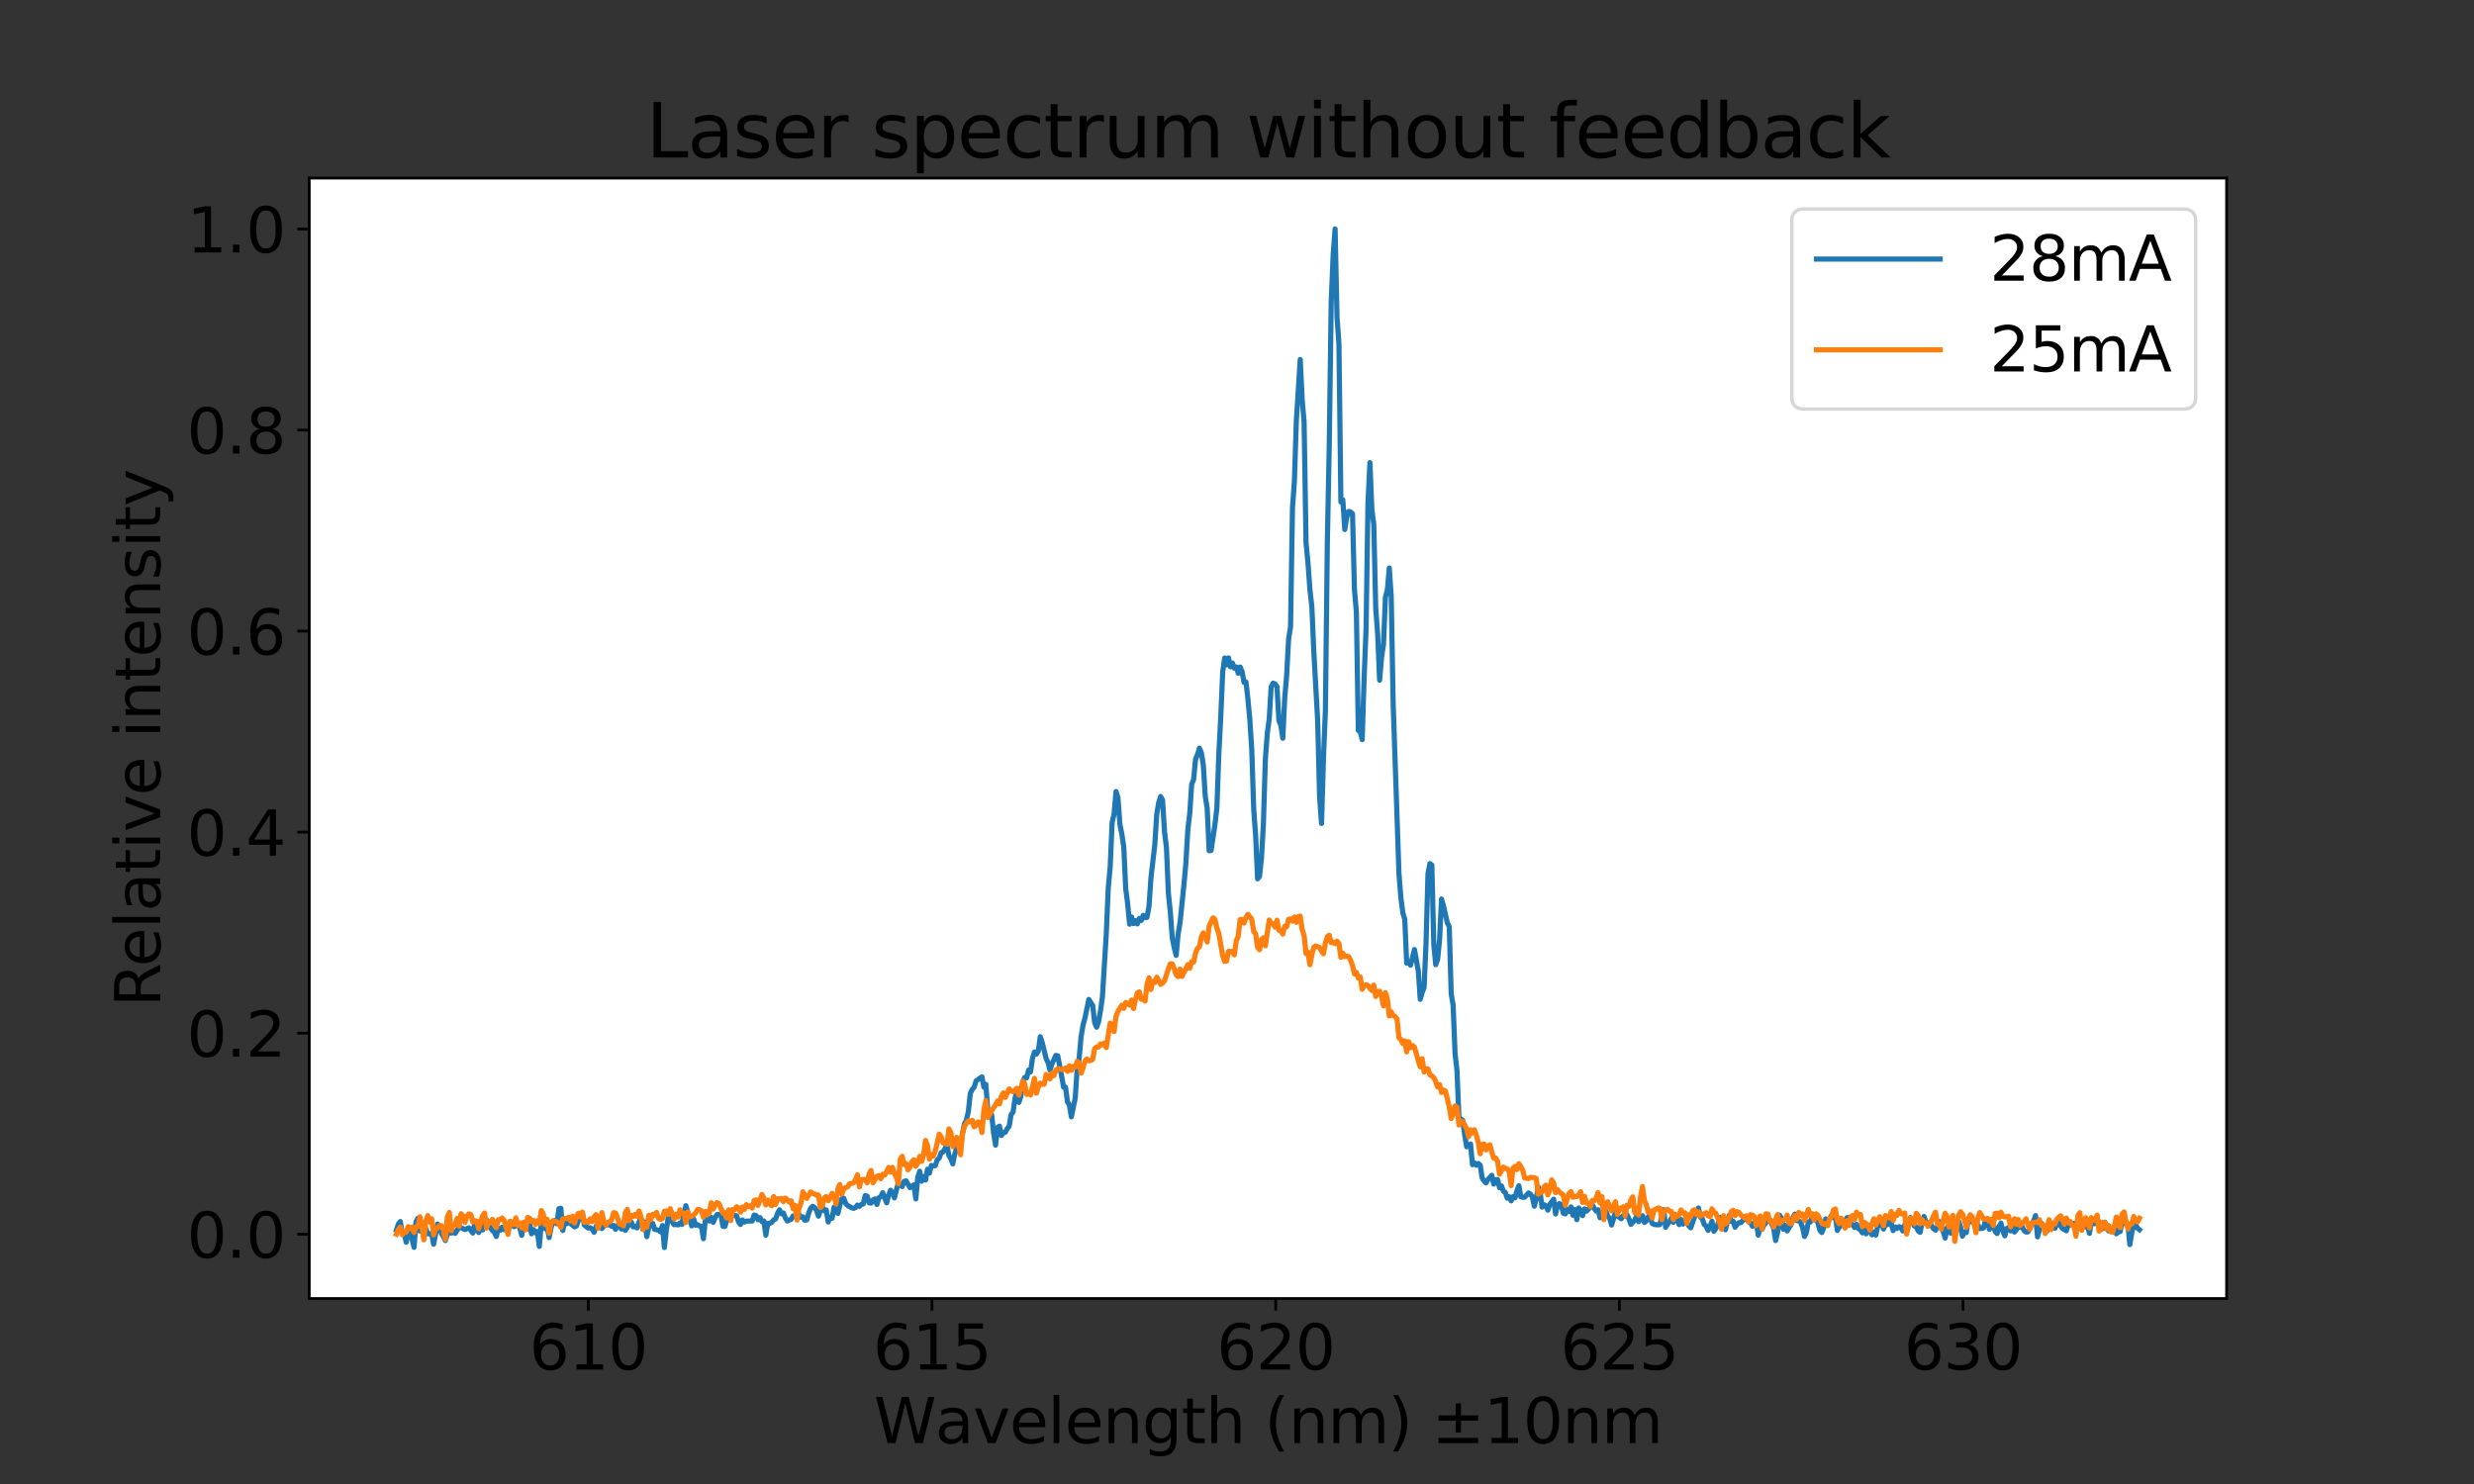 <?xml version="1.0" encoding="utf-8" standalone="no"?>
<!DOCTYPE svg PUBLIC "-//W3C//DTD SVG 1.1//EN"
  "http://www.w3.org/Graphics/SVG/1.1/DTD/svg11.dtd">
<svg xmlns:xlink="http://www.w3.org/1999/xlink" width="720pt" height="432pt" viewBox="0 0 720 432" xmlns="http://www.w3.org/2000/svg" version="1.1">
 <rect x="0" y="0" width="720" height="432" fill="#333333" stroke="none"/>
 <defs>
  <style type="text/css">*{stroke-linejoin: round; stroke-linecap: butt}</style>
 </defs>
 <g id="figure_1">
  <g id="patch_1">
   <path d="M 0 432 
L 720 432 
L 720 0 
L 0 0 
L 0 432 
z
" style="fill: none"/>
  </g>
  <g id="axes_1">
   <g id="patch_2">
    <path d="M 90 378 
L 648 378 
L 648 51.84 
L 90 51.84 
z
" style="fill: #ffffff"/>
   </g>
   <g id="matplotlib.axis_1">
    <g id="xtick_1">
     <g id="line2d_1">
      <defs>
       <path id="mf1619eda3b" d="M 0 0 
L 0 3.5 
" style="stroke: #000000; stroke-width: 0.8"/>
      </defs>
      <g>
       <use xlink:href="#mf1619eda3b" x="171.212" y="378" style="stroke: #000000; stroke-width: 0.8"/>
      </g>
     </g>
     <g id="text_1">
      <!-- 610 -->
      <g transform="translate(154.034 398.677) scale(0.18 -0.18)">
       <defs>
        <path id="DejaVuSans-36" d="M 2113 2584 
Q 1688 2584 1439 2293 
Q 1191 2003 1191 1497 
Q 1191 994 1439 701 
Q 1688 409 2113 409 
Q 2538 409 2786 701 
Q 3034 994 3034 1497 
Q 3034 2003 2786 2293 
Q 2538 2584 2113 2584 
z
M 3366 4563 
L 3366 3988 
Q 3128 4100 2886 4159 
Q 2644 4219 2406 4219 
Q 1781 4219 1451 3797 
Q 1122 3375 1075 2522 
Q 1259 2794 1537 2939 
Q 1816 3084 2150 3084 
Q 2853 3084 3261 2657 
Q 3669 2231 3669 1497 
Q 3669 778 3244 343 
Q 2819 -91 2113 -91 
Q 1303 -91 875 529 
Q 447 1150 447 2328 
Q 447 3434 972 4092 
Q 1497 4750 2381 4750 
Q 2619 4750 2861 4703 
Q 3103 4656 3366 4563 
z
" transform="scale(0.016)"/>
        <path id="DejaVuSans-31" d="M 794 531 
L 1825 531 
L 1825 4091 
L 703 3866 
L 703 4441 
L 1819 4666 
L 2450 4666 
L 2450 531 
L 3481 531 
L 3481 0 
L 794 0 
L 794 531 
z
" transform="scale(0.016)"/>
        <path id="DejaVuSans-30" d="M 2034 4250 
Q 1547 4250 1301 3770 
Q 1056 3291 1056 2328 
Q 1056 1369 1301 889 
Q 1547 409 2034 409 
Q 2525 409 2770 889 
Q 3016 1369 3016 2328 
Q 3016 3291 2770 3770 
Q 2525 4250 2034 4250 
z
M 2034 4750 
Q 2819 4750 3233 4129 
Q 3647 3509 3647 2328 
Q 3647 1150 3233 529 
Q 2819 -91 2034 -91 
Q 1250 -91 836 529 
Q 422 1150 422 2328 
Q 422 3509 836 4129 
Q 1250 4750 2034 4750 
z
" transform="scale(0.016)"/>
       </defs>
       <use xlink:href="#DejaVuSans-36"/>
       <use xlink:href="#DejaVuSans-31" x="63.623"/>
       <use xlink:href="#DejaVuSans-30" x="127.246"/>
      </g>
     </g>
    </g>
    <g id="xtick_2">
     <g id="line2d_2">
      <g>
       <use xlink:href="#mf1619eda3b" x="271.234" y="378" style="stroke: #000000; stroke-width: 0.8"/>
      </g>
     </g>
     <g id="text_2">
      <!-- 615 -->
      <g transform="translate(254.055 398.677) scale(0.18 -0.18)">
       <defs>
        <path id="DejaVuSans-35" d="M 691 4666 
L 3169 4666 
L 3169 4134 
L 1269 4134 
L 1269 2991 
Q 1406 3038 1543 3061 
Q 1681 3084 1819 3084 
Q 2600 3084 3056 2656 
Q 3513 2228 3513 1497 
Q 3513 744 3044 326 
Q 2575 -91 1722 -91 
Q 1428 -91 1123 -41 
Q 819 9 494 109 
L 494 744 
Q 775 591 1075 516 
Q 1375 441 1709 441 
Q 2250 441 2565 725 
Q 2881 1009 2881 1497 
Q 2881 1984 2565 2268 
Q 2250 2553 1709 2553 
Q 1456 2553 1204 2497 
Q 953 2441 691 2322 
L 691 4666 
z
" transform="scale(0.016)"/>
       </defs>
       <use xlink:href="#DejaVuSans-36"/>
       <use xlink:href="#DejaVuSans-31" x="63.623"/>
       <use xlink:href="#DejaVuSans-35" x="127.246"/>
      </g>
     </g>
    </g>
    <g id="xtick_3">
     <g id="line2d_3">
      <g>
       <use xlink:href="#mf1619eda3b" x="371.255" y="378" style="stroke: #000000; stroke-width: 0.8"/>
      </g>
     </g>
     <g id="text_3">
      <!-- 620 -->
      <g transform="translate(354.076 398.677) scale(0.18 -0.18)">
       <defs>
        <path id="DejaVuSans-32" d="M 1228 531 
L 3431 531 
L 3431 0 
L 469 0 
L 469 531 
Q 828 903 1448 1529 
Q 2069 2156 2228 2338 
Q 2531 2678 2651 2914 
Q 2772 3150 2772 3378 
Q 2772 3750 2511 3984 
Q 2250 4219 1831 4219 
Q 1534 4219 1204 4116 
Q 875 4013 500 3803 
L 500 4441 
Q 881 4594 1212 4672 
Q 1544 4750 1819 4750 
Q 2544 4750 2975 4387 
Q 3406 4025 3406 3419 
Q 3406 3131 3298 2873 
Q 3191 2616 2906 2266 
Q 2828 2175 2409 1742 
Q 1991 1309 1228 531 
z
" transform="scale(0.016)"/>
       </defs>
       <use xlink:href="#DejaVuSans-36"/>
       <use xlink:href="#DejaVuSans-32" x="63.623"/>
       <use xlink:href="#DejaVuSans-30" x="127.246"/>
      </g>
     </g>
    </g>
    <g id="xtick_4">
     <g id="line2d_4">
      <g>
       <use xlink:href="#mf1619eda3b" x="471.276" y="378" style="stroke: #000000; stroke-width: 0.8"/>
      </g>
     </g>
     <g id="text_4">
      <!-- 625 -->
      <g transform="translate(454.097 398.677) scale(0.18 -0.18)">
       <use xlink:href="#DejaVuSans-36"/>
       <use xlink:href="#DejaVuSans-32" x="63.623"/>
       <use xlink:href="#DejaVuSans-35" x="127.246"/>
      </g>
     </g>
    </g>
    <g id="xtick_5">
     <g id="line2d_5">
      <g>
       <use xlink:href="#mf1619eda3b" x="571.297" y="378" style="stroke: #000000; stroke-width: 0.8"/>
      </g>
     </g>
     <g id="text_5">
      <!-- 630 -->
      <g transform="translate(554.118 398.677) scale(0.18 -0.18)">
       <defs>
        <path id="DejaVuSans-33" d="M 2597 2516 
Q 3050 2419 3304 2112 
Q 3559 1806 3559 1356 
Q 3559 666 3084 287 
Q 2609 -91 1734 -91 
Q 1441 -91 1130 -33 
Q 819 25 488 141 
L 488 750 
Q 750 597 1062 519 
Q 1375 441 1716 441 
Q 2309 441 2620 675 
Q 2931 909 2931 1356 
Q 2931 1769 2642 2001 
Q 2353 2234 1838 2234 
L 1294 2234 
L 1294 2753 
L 1863 2753 
Q 2328 2753 2575 2939 
Q 2822 3125 2822 3475 
Q 2822 3834 2567 4026 
Q 2313 4219 1838 4219 
Q 1578 4219 1281 4162 
Q 984 4106 628 3988 
L 628 4550 
Q 988 4650 1302 4700 
Q 1616 4750 1894 4750 
Q 2613 4750 3031 4423 
Q 3450 4097 3450 3541 
Q 3450 3153 3228 2886 
Q 3006 2619 2597 2516 
z
" transform="scale(0.016)"/>
       </defs>
       <use xlink:href="#DejaVuSans-36"/>
       <use xlink:href="#DejaVuSans-33" x="63.623"/>
       <use xlink:href="#DejaVuSans-30" x="127.246"/>
      </g>
     </g>
    </g>
    <g id="text_6">
     <!-- Wavelength (nm) $\pm 10$nm -->
     <g transform="translate(254.34 420.101) scale(0.18 -0.18)">
      <defs>
       <path id="DejaVuSans-57" d="M 213 4666 
L 850 4666 
L 1831 722 
L 2809 4666 
L 3519 4666 
L 4500 722 
L 5478 4666 
L 6119 4666 
L 4947 0 
L 4153 0 
L 3169 4050 
L 2175 0 
L 1381 0 
L 213 4666 
z
" transform="scale(0.016)"/>
       <path id="DejaVuSans-61" d="M 2194 1759 
Q 1497 1759 1228 1600 
Q 959 1441 959 1056 
Q 959 750 1161 570 
Q 1363 391 1709 391 
Q 2188 391 2477 730 
Q 2766 1069 2766 1631 
L 2766 1759 
L 2194 1759 
z
M 3341 1997 
L 3341 0 
L 2766 0 
L 2766 531 
Q 2569 213 2275 61 
Q 1981 -91 1556 -91 
Q 1019 -91 701 211 
Q 384 513 384 1019 
Q 384 1609 779 1909 
Q 1175 2209 1959 2209 
L 2766 2209 
L 2766 2266 
Q 2766 2663 2505 2880 
Q 2244 3097 1772 3097 
Q 1472 3097 1187 3025 
Q 903 2953 641 2809 
L 641 3341 
Q 956 3463 1253 3523 
Q 1550 3584 1831 3584 
Q 2591 3584 2966 3190 
Q 3341 2797 3341 1997 
z
" transform="scale(0.016)"/>
       <path id="DejaVuSans-76" d="M 191 3500 
L 800 3500 
L 1894 563 
L 2988 3500 
L 3597 3500 
L 2284 0 
L 1503 0 
L 191 3500 
z
" transform="scale(0.016)"/>
       <path id="DejaVuSans-65" d="M 3597 1894 
L 3597 1613 
L 953 1613 
Q 991 1019 1311 708 
Q 1631 397 2203 397 
Q 2534 397 2845 478 
Q 3156 559 3463 722 
L 3463 178 
Q 3153 47 2828 -22 
Q 2503 -91 2169 -91 
Q 1331 -91 842 396 
Q 353 884 353 1716 
Q 353 2575 817 3079 
Q 1281 3584 2069 3584 
Q 2775 3584 3186 3129 
Q 3597 2675 3597 1894 
z
M 3022 2063 
Q 3016 2534 2758 2815 
Q 2500 3097 2075 3097 
Q 1594 3097 1305 2825 
Q 1016 2553 972 2059 
L 3022 2063 
z
" transform="scale(0.016)"/>
       <path id="DejaVuSans-6c" d="M 603 4863 
L 1178 4863 
L 1178 0 
L 603 0 
L 603 4863 
z
" transform="scale(0.016)"/>
       <path id="DejaVuSans-6e" d="M 3513 2113 
L 3513 0 
L 2938 0 
L 2938 2094 
Q 2938 2591 2744 2837 
Q 2550 3084 2163 3084 
Q 1697 3084 1428 2787 
Q 1159 2491 1159 1978 
L 1159 0 
L 581 0 
L 581 3500 
L 1159 3500 
L 1159 2956 
Q 1366 3272 1645 3428 
Q 1925 3584 2291 3584 
Q 2894 3584 3203 3211 
Q 3513 2838 3513 2113 
z
" transform="scale(0.016)"/>
       <path id="DejaVuSans-67" d="M 2906 1791 
Q 2906 2416 2648 2759 
Q 2391 3103 1925 3103 
Q 1463 3103 1205 2759 
Q 947 2416 947 1791 
Q 947 1169 1205 825 
Q 1463 481 1925 481 
Q 2391 481 2648 825 
Q 2906 1169 2906 1791 
z
M 3481 434 
Q 3481 -459 3084 -895 
Q 2688 -1331 1869 -1331 
Q 1566 -1331 1297 -1286 
Q 1028 -1241 775 -1147 
L 775 -588 
Q 1028 -725 1275 -790 
Q 1522 -856 1778 -856 
Q 2344 -856 2625 -561 
Q 2906 -266 2906 331 
L 2906 616 
Q 2728 306 2450 153 
Q 2172 0 1784 0 
Q 1141 0 747 490 
Q 353 981 353 1791 
Q 353 2603 747 3093 
Q 1141 3584 1784 3584 
Q 2172 3584 2450 3431 
Q 2728 3278 2906 2969 
L 2906 3500 
L 3481 3500 
L 3481 434 
z
" transform="scale(0.016)"/>
       <path id="DejaVuSans-74" d="M 1172 4494 
L 1172 3500 
L 2356 3500 
L 2356 3053 
L 1172 3053 
L 1172 1153 
Q 1172 725 1289 603 
Q 1406 481 1766 481 
L 2356 481 
L 2356 0 
L 1766 0 
Q 1100 0 847 248 
Q 594 497 594 1153 
L 594 3053 
L 172 3053 
L 172 3500 
L 594 3500 
L 594 4494 
L 1172 4494 
z
" transform="scale(0.016)"/>
       <path id="DejaVuSans-68" d="M 3513 2113 
L 3513 0 
L 2938 0 
L 2938 2094 
Q 2938 2591 2744 2837 
Q 2550 3084 2163 3084 
Q 1697 3084 1428 2787 
Q 1159 2491 1159 1978 
L 1159 0 
L 581 0 
L 581 4863 
L 1159 4863 
L 1159 2956 
Q 1366 3272 1645 3428 
Q 1925 3584 2291 3584 
Q 2894 3584 3203 3211 
Q 3513 2838 3513 2113 
z
" transform="scale(0.016)"/>
       <path id="DejaVuSans-20" transform="scale(0.016)"/>
       <path id="DejaVuSans-28" d="M 1984 4856 
Q 1566 4138 1362 3434 
Q 1159 2731 1159 2009 
Q 1159 1288 1364 580 
Q 1569 -128 1984 -844 
L 1484 -844 
Q 1016 -109 783 600 
Q 550 1309 550 2009 
Q 550 2706 781 3412 
Q 1013 4119 1484 4856 
L 1984 4856 
z
" transform="scale(0.016)"/>
       <path id="DejaVuSans-6d" d="M 3328 2828 
Q 3544 3216 3844 3400 
Q 4144 3584 4550 3584 
Q 5097 3584 5394 3201 
Q 5691 2819 5691 2113 
L 5691 0 
L 5113 0 
L 5113 2094 
Q 5113 2597 4934 2840 
Q 4756 3084 4391 3084 
Q 3944 3084 3684 2787 
Q 3425 2491 3425 1978 
L 3425 0 
L 2847 0 
L 2847 2094 
Q 2847 2600 2669 2842 
Q 2491 3084 2119 3084 
Q 1678 3084 1418 2786 
Q 1159 2488 1159 1978 
L 1159 0 
L 581 0 
L 581 3500 
L 1159 3500 
L 1159 2956 
Q 1356 3278 1631 3431 
Q 1906 3584 2284 3584 
Q 2666 3584 2933 3390 
Q 3200 3197 3328 2828 
z
" transform="scale(0.016)"/>
       <path id="DejaVuSans-29" d="M 513 4856 
L 1013 4856 
Q 1481 4119 1714 3412 
Q 1947 2706 1947 2009 
Q 1947 1309 1714 600 
Q 1481 -109 1013 -844 
L 513 -844 
Q 928 -128 1133 580 
Q 1338 1288 1338 2009 
Q 1338 2731 1133 3434 
Q 928 4138 513 4856 
z
" transform="scale(0.016)"/>
       <path id="DejaVuSans-b1" d="M 2944 4013 
L 2944 2803 
L 4684 2803 
L 4684 2272 
L 2944 2272 
L 2944 1063 
L 2419 1063 
L 2419 2272 
L 678 2272 
L 678 2803 
L 2419 2803 
L 2419 4013 
L 2944 4013 
z
M 678 531 
L 4684 531 
L 4684 0 
L 678 0 
L 678 531 
z
" transform="scale(0.016)"/>
      </defs>
      <use xlink:href="#DejaVuSans-57" transform="translate(0 0.016)"/>
      <use xlink:href="#DejaVuSans-61" transform="translate(98.877 0.016)"/>
      <use xlink:href="#DejaVuSans-76" transform="translate(160.156 0.016)"/>
      <use xlink:href="#DejaVuSans-65" transform="translate(219.336 0.016)"/>
      <use xlink:href="#DejaVuSans-6c" transform="translate(280.859 0.016)"/>
      <use xlink:href="#DejaVuSans-65" transform="translate(308.643 0.016)"/>
      <use xlink:href="#DejaVuSans-6e" transform="translate(370.166 0.016)"/>
      <use xlink:href="#DejaVuSans-67" transform="translate(433.545 0.016)"/>
      <use xlink:href="#DejaVuSans-74" transform="translate(497.021 0.016)"/>
      <use xlink:href="#DejaVuSans-68" transform="translate(536.23 0.016)"/>
      <use xlink:href="#DejaVuSans-20" transform="translate(599.609 0.016)"/>
      <use xlink:href="#DejaVuSans-28" transform="translate(631.396 0.016)"/>
      <use xlink:href="#DejaVuSans-6e" transform="translate(670.41 0.016)"/>
      <use xlink:href="#DejaVuSans-6d" transform="translate(733.789 0.016)"/>
      <use xlink:href="#DejaVuSans-29" transform="translate(831.201 0.016)"/>
      <use xlink:href="#DejaVuSans-20" transform="translate(870.215 0.016)"/>
      <use xlink:href="#DejaVuSans-b1" transform="translate(902.002 0.016)"/>
      <use xlink:href="#DejaVuSans-31" transform="translate(985.791 0.016)"/>
      <use xlink:href="#DejaVuSans-30" transform="translate(1049.414 0.016)"/>
      <use xlink:href="#DejaVuSans-6e" transform="translate(1113.037 0.016)"/>
      <use xlink:href="#DejaVuSans-6d" transform="translate(1176.416 0.016)"/>
     </g>
    </g>
   </g>
   <g id="matplotlib.axis_2">
    <g id="ytick_1">
     <g id="line2d_6">
      <defs>
       <path id="mc018b8861d" d="M 0 0 
L -3.5 0 
" style="stroke: #000000; stroke-width: 0.8"/>
      </defs>
      <g>
       <use xlink:href="#mc018b8861d" x="90" y="359.28" style="stroke: #000000; stroke-width: 0.8"/>
      </g>
     </g>
     <g id="text_7">
      <!-- 0.0 -->
      <g transform="translate(54.374 366.118) scale(0.18 -0.18)">
       <defs>
        <path id="DejaVuSans-2e" d="M 684 794 
L 1344 794 
L 1344 0 
L 684 0 
L 684 794 
z
" transform="scale(0.016)"/>
       </defs>
       <use xlink:href="#DejaVuSans-30"/>
       <use xlink:href="#DejaVuSans-2e" x="63.623"/>
       <use xlink:href="#DejaVuSans-30" x="95.41"/>
      </g>
     </g>
    </g>
    <g id="ytick_2">
     <g id="line2d_7">
      <g>
       <use xlink:href="#mc018b8861d" x="90" y="300.757" style="stroke: #000000; stroke-width: 0.8"/>
      </g>
     </g>
     <g id="text_8">
      <!-- 0.2 -->
      <g transform="translate(54.374 307.595) scale(0.18 -0.18)">
       <use xlink:href="#DejaVuSans-30"/>
       <use xlink:href="#DejaVuSans-2e" x="63.623"/>
       <use xlink:href="#DejaVuSans-32" x="95.41"/>
      </g>
     </g>
    </g>
    <g id="ytick_3">
     <g id="line2d_8">
      <g>
       <use xlink:href="#mc018b8861d" x="90" y="242.234" style="stroke: #000000; stroke-width: 0.8"/>
      </g>
     </g>
     <g id="text_9">
      <!-- 0.4 -->
      <g transform="translate(54.374 249.073) scale(0.18 -0.18)">
       <defs>
        <path id="DejaVuSans-34" d="M 2419 4116 
L 825 1625 
L 2419 1625 
L 2419 4116 
z
M 2253 4666 
L 3047 4666 
L 3047 1625 
L 3713 1625 
L 3713 1100 
L 3047 1100 
L 3047 0 
L 2419 0 
L 2419 1100 
L 313 1100 
L 313 1709 
L 2253 4666 
z
" transform="scale(0.016)"/>
       </defs>
       <use xlink:href="#DejaVuSans-30"/>
       <use xlink:href="#DejaVuSans-2e" x="63.623"/>
       <use xlink:href="#DejaVuSans-34" x="95.41"/>
      </g>
     </g>
    </g>
    <g id="ytick_4">
     <g id="line2d_9">
      <g>
       <use xlink:href="#mc018b8861d" x="90" y="183.711" style="stroke: #000000; stroke-width: 0.8"/>
      </g>
     </g>
     <g id="text_10">
      <!-- 0.6 -->
      <g transform="translate(54.374 190.55) scale(0.18 -0.18)">
       <use xlink:href="#DejaVuSans-30"/>
       <use xlink:href="#DejaVuSans-2e" x="63.623"/>
       <use xlink:href="#DejaVuSans-36" x="95.41"/>
      </g>
     </g>
    </g>
    <g id="ytick_5">
     <g id="line2d_10">
      <g>
       <use xlink:href="#mc018b8861d" x="90" y="125.188" style="stroke: #000000; stroke-width: 0.8"/>
      </g>
     </g>
     <g id="text_11">
      <!-- 0.8 -->
      <g transform="translate(54.374 132.027) scale(0.18 -0.18)">
       <defs>
        <path id="DejaVuSans-38" d="M 2034 2216 
Q 1584 2216 1326 1975 
Q 1069 1734 1069 1313 
Q 1069 891 1326 650 
Q 1584 409 2034 409 
Q 2484 409 2743 651 
Q 3003 894 3003 1313 
Q 3003 1734 2745 1975 
Q 2488 2216 2034 2216 
z
M 1403 2484 
Q 997 2584 770 2862 
Q 544 3141 544 3541 
Q 544 4100 942 4425 
Q 1341 4750 2034 4750 
Q 2731 4750 3128 4425 
Q 3525 4100 3525 3541 
Q 3525 3141 3298 2862 
Q 3072 2584 2669 2484 
Q 3125 2378 3379 2068 
Q 3634 1759 3634 1313 
Q 3634 634 3220 271 
Q 2806 -91 2034 -91 
Q 1263 -91 848 271 
Q 434 634 434 1313 
Q 434 1759 690 2068 
Q 947 2378 1403 2484 
z
M 1172 3481 
Q 1172 3119 1398 2916 
Q 1625 2713 2034 2713 
Q 2441 2713 2670 2916 
Q 2900 3119 2900 3481 
Q 2900 3844 2670 4047 
Q 2441 4250 2034 4250 
Q 1625 4250 1398 4047 
Q 1172 3844 1172 3481 
z
" transform="scale(0.016)"/>
       </defs>
       <use xlink:href="#DejaVuSans-30"/>
       <use xlink:href="#DejaVuSans-2e" x="63.623"/>
       <use xlink:href="#DejaVuSans-38" x="95.41"/>
      </g>
     </g>
    </g>
    <g id="ytick_6">
     <g id="line2d_11">
      <g>
       <use xlink:href="#mc018b8861d" x="90" y="66.665" style="stroke: #000000; stroke-width: 0.8"/>
      </g>
     </g>
     <g id="text_12">
      <!-- 1.0 -->
      <g transform="translate(54.374 73.504) scale(0.18 -0.18)">
       <use xlink:href="#DejaVuSans-31"/>
       <use xlink:href="#DejaVuSans-2e" x="63.623"/>
       <use xlink:href="#DejaVuSans-30" x="95.41"/>
      </g>
     </g>
    </g>
    <g id="text_13">
     <!-- Relative intensity -->
     <g transform="translate(46.631 293.093) rotate(-90) scale(0.18 -0.18)">
      <defs>
       <path id="DejaVuSans-52" d="M 2841 2188 
Q 3044 2119 3236 1894 
Q 3428 1669 3622 1275 
L 4263 0 
L 3584 0 
L 2988 1197 
Q 2756 1666 2539 1819 
Q 2322 1972 1947 1972 
L 1259 1972 
L 1259 0 
L 628 0 
L 628 4666 
L 2053 4666 
Q 2853 4666 3247 4331 
Q 3641 3997 3641 3322 
Q 3641 2881 3436 2590 
Q 3231 2300 2841 2188 
z
M 1259 4147 
L 1259 2491 
L 2053 2491 
Q 2509 2491 2742 2702 
Q 2975 2913 2975 3322 
Q 2975 3731 2742 3939 
Q 2509 4147 2053 4147 
L 1259 4147 
z
" transform="scale(0.016)"/>
       <path id="DejaVuSans-69" d="M 603 3500 
L 1178 3500 
L 1178 0 
L 603 0 
L 603 3500 
z
M 603 4863 
L 1178 4863 
L 1178 4134 
L 603 4134 
L 603 4863 
z
" transform="scale(0.016)"/>
       <path id="DejaVuSans-73" d="M 2834 3397 
L 2834 2853 
Q 2591 2978 2328 3040 
Q 2066 3103 1784 3103 
Q 1356 3103 1142 2972 
Q 928 2841 928 2578 
Q 928 2378 1081 2264 
Q 1234 2150 1697 2047 
L 1894 2003 
Q 2506 1872 2764 1633 
Q 3022 1394 3022 966 
Q 3022 478 2636 193 
Q 2250 -91 1575 -91 
Q 1294 -91 989 -36 
Q 684 19 347 128 
L 347 722 
Q 666 556 975 473 
Q 1284 391 1588 391 
Q 1994 391 2212 530 
Q 2431 669 2431 922 
Q 2431 1156 2273 1281 
Q 2116 1406 1581 1522 
L 1381 1569 
Q 847 1681 609 1914 
Q 372 2147 372 2553 
Q 372 3047 722 3315 
Q 1072 3584 1716 3584 
Q 2034 3584 2315 3537 
Q 2597 3491 2834 3397 
z
" transform="scale(0.016)"/>
       <path id="DejaVuSans-79" d="M 2059 -325 
Q 1816 -950 1584 -1140 
Q 1353 -1331 966 -1331 
L 506 -1331 
L 506 -850 
L 844 -850 
Q 1081 -850 1212 -737 
Q 1344 -625 1503 -206 
L 1606 56 
L 191 3500 
L 800 3500 
L 1894 763 
L 2988 3500 
L 3597 3500 
L 2059 -325 
z
" transform="scale(0.016)"/>
      </defs>
      <use xlink:href="#DejaVuSans-52"/>
      <use xlink:href="#DejaVuSans-65" x="64.982"/>
      <use xlink:href="#DejaVuSans-6c" x="126.506"/>
      <use xlink:href="#DejaVuSans-61" x="154.289"/>
      <use xlink:href="#DejaVuSans-74" x="215.568"/>
      <use xlink:href="#DejaVuSans-69" x="254.777"/>
      <use xlink:href="#DejaVuSans-76" x="282.561"/>
      <use xlink:href="#DejaVuSans-65" x="341.74"/>
      <use xlink:href="#DejaVuSans-20" x="403.264"/>
      <use xlink:href="#DejaVuSans-69" x="435.051"/>
      <use xlink:href="#DejaVuSans-6e" x="462.834"/>
      <use xlink:href="#DejaVuSans-74" x="526.213"/>
      <use xlink:href="#DejaVuSans-65" x="565.422"/>
      <use xlink:href="#DejaVuSans-6e" x="626.945"/>
      <use xlink:href="#DejaVuSans-73" x="690.324"/>
      <use xlink:href="#DejaVuSans-69" x="742.424"/>
      <use xlink:href="#DejaVuSans-74" x="770.207"/>
      <use xlink:href="#DejaVuSans-79" x="809.416"/>
     </g>
    </g>
   </g>
   <g id="line2d_12">
    <path d="M 115.364 358.081 
L 115.934 356.314 
L 116.504 355.595 
L 117.075 359.1 
L 117.645 359.04 
L 118.215 361.617 
L 118.786 358.441 
L 119.356 357.542 
L 119.926 360.778 
L 120.496 363.115 
L 121.067 355.655 
L 121.637 354.606 
L 122.207 358.351 
L 122.777 357.392 
L 123.347 357.482 
L 123.918 357.692 
L 124.488 359.19 
L 125.628 359.1 
L 126.198 362.186 
L 127.338 356.314 
L 127.908 357.333 
L 128.478 359.04 
L 129.048 359.939 
L 129.618 361.137 
L 130.758 357.662 
L 131.328 358.98 
L 131.898 358.591 
L 132.468 359.04 
L 133.607 357.183 
L 134.177 357.363 
L 135.317 357.932 
L 136.456 357.422 
L 137.596 358.95 
L 138.166 356.134 
L 138.735 357.992 
L 139.305 358.801 
L 139.875 357.482 
L 140.445 358.052 
L 141.014 355.475 
L 141.584 355.115 
L 142.153 355.835 
L 142.723 357.392 
L 143.293 358.201 
L 143.862 358.711 
L 144.432 359.939 
L 145.001 357.542 
L 145.571 358.141 
L 146.14 357.243 
L 146.71 357.962 
L 147.279 357.213 
L 147.849 358.052 
L 148.418 356.584 
L 148.988 356.494 
L 149.557 357.093 
L 150.696 356.434 
L 151.265 357.452 
L 151.834 359.609 
L 152.404 356.164 
L 152.973 355.715 
L 153.542 357.752 
L 154.112 356.254 
L 154.681 359.16 
L 155.25 357.932 
L 155.819 358.89 
L 156.389 358.501 
L 156.958 362.845 
L 157.527 356.044 
L 158.096 354.576 
L 158.665 357.692 
L 159.235 357.183 
L 159.804 360.268 
L 160.373 357.362 
L 160.942 355.715 
L 161.511 355.265 
L 162.08 356.254 
L 162.649 351.85 
L 163.218 351.73 
L 163.787 358.201 
L 164.356 355.625 
L 164.925 356.194 
L 165.494 355.145 
L 166.063 356.194 
L 167.201 357.153 
L 167.77 356.883 
L 168.908 353.408 
L 169.476 353.108 
L 170.045 356.613 
L 171.183 357.482 
L 171.752 357.392 
L 172.32 357.782 
L 172.889 358.741 
L 174.027 355.535 
L 174.595 355.834 
L 175.164 357.632 
L 176.301 356.134 
L 176.87 356.614 
L 177.439 356.194 
L 178.007 357.003 
L 178.576 356.733 
L 179.145 357.872 
L 179.713 356.703 
L 180.282 356.913 
L 180.85 357.782 
L 181.419 357.602 
L 181.987 358.171 
L 182.556 357.303 
L 183.124 356.164 
L 183.693 355.715 
L 184.261 357.153 
L 184.83 357.033 
L 185.398 357.452 
L 185.966 355.715 
L 186.535 354.576 
L 187.103 357.842 
L 187.672 355.745 
L 188.24 359.999 
L 188.808 357.333 
L 189.377 356.344 
L 189.945 356.134 
L 190.513 357.872 
L 191.65 358.111 
L 192.218 358.591 
L 192.786 356.763 
L 193.354 363.175 
L 193.923 358.051 
L 194.491 354.217 
L 195.059 354.307 
L 195.627 355.685 
L 196.195 356.524 
L 196.763 356.434 
L 197.331 356.584 
L 197.9 355.984 
L 198.468 356.464 
L 199.036 353.048 
L 199.604 350.981 
L 201.308 356.853 
L 201.876 354.846 
L 202.444 356.673 
L 203.012 356.524 
L 203.58 356.883 
L 204.147 357.003 
L 204.715 360.598 
L 205.283 354.936 
L 205.851 354.277 
L 206.419 355.445 
L 206.987 354.396 
L 207.555 355.835 
L 208.122 354.456 
L 208.69 353.528 
L 209.258 353.528 
L 209.826 353.767 
L 210.394 356.973 
L 210.961 357.033 
L 211.529 355.175 
L 212.097 353.857 
L 212.664 354.217 
L 213.232 353.677 
L 213.8 353.857 
L 214.367 353.917 
L 214.935 355.685 
L 215.503 356.464 
L 216.07 355.146 
L 216.638 355.745 
L 217.206 355.475 
L 218.341 355.445 
L 218.908 355.445 
L 219.476 353.707 
L 220.043 353.857 
L 220.611 355.085 
L 221.178 354.456 
L 221.746 355.595 
L 222.313 355.445 
L 222.88 359.549 
L 223.448 356.164 
L 224.015 356.134 
L 224.583 355.835 
L 225.15 355.115 
L 225.717 354.846 
L 226.285 353.258 
L 226.852 352.179 
L 227.419 353.348 
L 227.987 353.108 
L 228.554 354.516 
L 229.121 355.445 
L 230.256 354.936 
L 230.823 353.947 
L 231.39 354.157 
L 232.525 353.468 
L 233.092 354.366 
L 233.659 354.217 
L 234.226 355.235 
L 234.793 355.115 
L 235.36 353.138 
L 235.927 351.7 
L 236.494 351.161 
L 237.061 351.49 
L 237.628 352.329 
L 238.196 354.037 
L 238.763 352.209 
L 239.33 351.281 
L 239.897 352.479 
L 240.464 352.209 
L 241.03 355.745 
L 241.597 354.366 
L 242.164 354.636 
L 242.731 351.4 
L 243.298 352.629 
L 243.865 353.228 
L 244.432 350.771 
L 244.999 348.974 
L 245.566 348.824 
L 246.133 350.352 
L 246.699 350.951 
L 247.833 351.58 
L 248.4 351.76 
L 248.966 351.52 
L 249.533 350.801 
L 250.1 351.161 
L 250.667 350.621 
L 251.233 350.472 
L 251.8 348.045 
L 252.367 348.225 
L 252.933 350.142 
L 253.5 350.232 
L 254.067 349.303 
L 254.633 349.004 
L 255.2 350.621 
L 255.767 348.704 
L 256.333 348.345 
L 256.9 347.206 
L 258.033 350.142 
L 258.599 347.955 
L 259.166 346.487 
L 259.732 347.146 
L 260.299 348.704 
L 261.432 344.27 
L 261.998 344.959 
L 262.565 345.409 
L 263.131 343.881 
L 263.697 343.761 
L 264.83 345.738 
L 265.963 344.899 
L 266.529 349.004 
L 267.095 342.682 
L 267.662 340.945 
L 268.228 343.851 
L 268.794 342.532 
L 269.36 343.521 
L 269.927 340.375 
L 270.493 341.484 
L 271.059 339.267 
L 271.625 339.387 
L 272.192 339.327 
L 272.758 337.649 
L 273.324 337.17 
L 273.89 335.552 
L 274.456 335.342 
L 275.588 333.365 
L 276.154 336.361 
L 276.721 337.29 
L 277.287 338.818 
L 277.853 336.061 
L 278.419 334.084 
L 278.985 333.155 
L 279.551 333.515 
L 280.117 329.95 
L 280.683 327.133 
L 281.249 326.085 
L 281.815 323.598 
L 282.381 318.325 
L 282.946 317.127 
L 283.512 316.498 
L 284.078 314.64 
L 285.776 313.472 
L 286.342 316.498 
L 286.908 315.659 
L 287.473 323.209 
L 288.039 323.718 
L 288.605 324.527 
L 289.171 329.92 
L 289.737 333.365 
L 290.302 328.212 
L 290.868 327.822 
L 291.434 330.549 
L 291.999 329.74 
L 292.565 329.62 
L 293.131 328.542 
L 293.696 327.852 
L 294.262 324.437 
L 294.828 323.748 
L 295.393 319.763 
L 295.959 317.696 
L 296.525 320.902 
L 297.09 319.194 
L 297.656 314.88 
L 298.221 313.651 
L 298.787 313.741 
L 299.352 311.494 
L 299.918 312.034 
L 300.483 308.019 
L 301.049 306.222 
L 301.614 306.881 
L 302.18 305.982 
L 302.745 301.787 
L 303.311 303.495 
L 304.442 308.109 
L 305.007 309.307 
L 305.572 311.494 
L 306.138 309.757 
L 307.268 307.24 
L 307.834 307.36 
L 308.964 313.262 
L 309.53 316.498 
L 310.095 316.468 
L 310.66 320.722 
L 311.226 321.651 
L 311.791 325.126 
L 312.921 319.643 
L 313.486 311.165 
L 314.052 308.169 
L 314.617 301.847 
L 315.182 298.462 
L 315.747 296.395 
L 316.877 290.942 
L 318.008 292.71 
L 318.573 297.683 
L 319.138 299.031 
L 319.703 297.443 
L 320.268 294.298 
L 320.833 290.223 
L 321.963 271.768 
L 322.528 258.526 
L 323.093 252.354 
L 323.658 239.382 
L 324.223 237.015 
L 324.788 230.424 
L 325.353 232.162 
L 325.918 239.951 
L 326.482 242.797 
L 327.047 246.542 
L 327.612 258.706 
L 328.177 263.08 
L 328.742 269.042 
L 329.307 266.915 
L 329.872 268.862 
L 330.436 267.993 
L 331.001 268.952 
L 331.566 267.364 
L 332.131 267.963 
L 332.696 266.465 
L 333.26 267.154 
L 333.825 267.035 
L 334.39 263.829 
L 334.954 255.59 
L 336.084 245.853 
L 336.648 236.985 
L 337.213 233.66 
L 337.778 231.862 
L 338.342 232.941 
L 338.907 242.168 
L 339.472 246.782 
L 340.036 260.054 
L 340.601 265.536 
L 341.165 273.086 
L 341.73 275.902 
L 342.295 278.119 
L 342.859 271.948 
L 343.424 268.562 
L 344.553 257.627 
L 345.117 251.366 
L 345.682 241.689 
L 346.246 236.835 
L 346.81 228.297 
L 347.375 226.949 
L 347.939 221.017 
L 348.504 219.698 
L 349.068 217.781 
L 349.632 219.159 
L 350.197 222.664 
L 350.761 231.802 
L 351.326 235.337 
L 351.89 247.651 
L 352.454 247.591 
L 353.583 240.041 
L 354.147 235.158 
L 354.711 219.489 
L 355.276 208.643 
L 355.84 195.611 
L 356.404 191.536 
L 356.968 193.544 
L 357.533 191.507 
L 358.097 194.113 
L 358.661 193.005 
L 359.225 194.503 
L 359.789 194.143 
L 360.353 195.971 
L 360.917 194.173 
L 361.482 195.491 
L 362.046 198.637 
L 362.61 198.517 
L 363.174 203.43 
L 363.738 209.512 
L 364.302 218.32 
L 364.866 235.607 
L 365.43 243.307 
L 365.994 255.83 
L 366.558 255.111 
L 367.122 249.748 
L 367.686 239.861 
L 368.25 221.107 
L 368.814 213.497 
L 369.378 209.332 
L 369.942 199.985 
L 370.506 198.877 
L 371.07 199.086 
L 371.634 199.865 
L 372.198 209.782 
L 372.761 211.16 
L 373.325 214.905 
L 373.889 203.161 
L 374.453 196.63 
L 375.017 186.054 
L 375.581 182.519 
L 376.145 147.856 
L 376.708 140.036 
L 377.272 122.45 
L 378.4 104.654 
L 378.963 116.248 
L 379.527 122.809 
L 380.091 158.012 
L 380.655 163.854 
L 381.218 171.613 
L 381.782 176.647 
L 382.346 189.559 
L 383.473 209.692 
L 384.037 231.832 
L 384.6 239.712 
L 385.164 220.627 
L 385.727 206.816 
L 386.291 157.982 
L 386.855 129.281 
L 387.418 87.877 
L 387.982 74.305 
L 388.545 66.665 
L 389.109 92.281 
L 389.672 100.22 
L 390.236 146.148 
L 390.799 145.489 
L 391.363 154.147 
L 391.926 150.612 
L 392.49 148.874 
L 393.053 149.024 
L 393.617 149.563 
L 394.18 171.553 
L 394.743 178.234 
L 395.307 212.658 
L 395.87 212.958 
L 396.434 215.324 
L 396.997 197.319 
L 397.56 183.208 
L 398.124 146.208 
L 398.687 134.673 
L 399.25 148.335 
L 399.814 152.679 
L 400.377 177.126 
L 400.94 184.556 
L 401.504 198.008 
L 402.067 191.387 
L 402.63 187.612 
L 403.193 173.89 
L 403.757 171.733 
L 404.32 165.352 
L 404.883 173.651 
L 405.446 204.898 
L 407.136 254.332 
L 407.699 261.402 
L 408.262 265.716 
L 408.825 267.634 
L 409.388 280.396 
L 409.951 279.977 
L 410.514 280.966 
L 411.641 276.412 
L 412.767 282.673 
L 413.33 290.912 
L 413.893 288.875 
L 414.456 287.467 
L 415.019 274.255 
L 415.582 254.272 
L 416.145 251.396 
L 416.708 251.815 
L 417.271 274.974 
L 417.834 280.816 
L 418.396 279.258 
L 418.959 273.506 
L 419.522 261.702 
L 420.085 263.679 
L 421.211 268.622 
L 421.774 269.731 
L 422.337 289.294 
L 422.9 292.65 
L 423.462 306.701 
L 424.025 311.674 
L 424.588 325.306 
L 425.714 326.115 
L 426.276 330.459 
L 426.839 333.844 
L 427.965 333.036 
L 428.527 339.057 
L 429.09 338.488 
L 429.653 339.207 
L 430.215 338.698 
L 430.778 339.177 
L 431.341 342.922 
L 431.904 343.761 
L 432.466 344.36 
L 433.029 343.371 
L 434.154 342.143 
L 434.717 344.69 
L 435.279 343.431 
L 435.842 343.371 
L 436.404 345.768 
L 436.967 345.229 
L 437.53 346.757 
L 438.092 347.146 
L 438.655 348.794 
L 439.217 348.375 
L 439.78 349.573 
L 440.342 348.345 
L 440.905 348.704 
L 441.467 346.637 
L 442.03 345.169 
L 442.592 348.405 
L 443.155 348.524 
L 443.717 348.524 
L 444.842 347.266 
L 445.404 347.626 
L 445.967 348.494 
L 446.529 351.131 
L 447.091 349.004 
L 447.654 345.498 
L 448.216 347.116 
L 448.778 351.4 
L 449.341 350.681 
L 449.903 351.011 
L 450.465 352.269 
L 451.028 350.622 
L 452.152 349.094 
L 452.714 353.408 
L 453.277 350.831 
L 453.839 350.352 
L 454.401 350.831 
L 454.963 353.168 
L 455.526 353.378 
L 456.088 351.97 
L 456.65 352.659 
L 457.212 351.341 
L 457.774 353.767 
L 458.337 352.06 
L 458.899 355.056 
L 459.461 351.64 
L 460.023 352.419 
L 460.585 353.887 
L 461.147 351.91 
L 461.709 352.569 
L 462.833 351.4 
L 463.395 350.711 
L 463.958 351.76 
L 464.52 352.539 
L 465.082 352.149 
L 465.644 354.486 
L 466.768 352.059 
L 467.33 352.389 
L 467.892 354.037 
L 468.454 354.636 
L 469.016 356.613 
L 469.578 354.816 
L 470.139 352.629 
L 470.701 353.947 
L 471.825 354.786 
L 472.387 353.887 
L 472.949 353.977 
L 473.511 353.617 
L 474.073 354.816 
L 474.635 356.434 
L 475.758 355.175 
L 476.32 353.947 
L 476.882 355.625 
L 477.444 354.906 
L 478.006 353.887 
L 478.567 355.865 
L 479.129 355.445 
L 479.691 354.157 
L 480.253 354.247 
L 480.814 356.104 
L 481.376 356.464 
L 482.5 356.554 
L 483.061 356.494 
L 483.623 354.007 
L 484.185 352.149 
L 484.746 357.273 
L 485.308 356.344 
L 485.87 355.685 
L 486.431 354.606 
L 486.993 355.805 
L 487.554 354.966 
L 488.116 354.576 
L 488.678 356.494 
L 489.239 355.026 
L 489.801 356.344 
L 490.362 355.715 
L 490.924 355.954 
L 491.486 356.823 
L 492.047 357.422 
L 493.17 354.247 
L 493.732 353.258 
L 494.293 351.64 
L 494.855 354.306 
L 495.416 354.756 
L 495.978 356.464 
L 496.539 356.913 
L 497.101 358.171 
L 497.662 357.093 
L 498.223 355.505 
L 498.785 358.441 
L 499.346 357.632 
L 499.908 356.583 
L 500.469 354.366 
L 501.03 354.606 
L 501.592 356.044 
L 502.153 357.992 
L 502.715 355.445 
L 503.276 353.737 
L 503.837 355.565 
L 504.399 355.505 
L 504.96 357.243 
L 505.521 356.404 
L 506.082 355.924 
L 506.644 355.924 
L 507.766 354.636 
L 508.328 354.906 
L 508.889 355.625 
L 509.45 355.954 
L 510.011 356.973 
L 510.573 355.924 
L 511.134 355.774 
L 511.695 359.549 
L 512.256 357.422 
L 512.817 357.872 
L 513.378 356.554 
L 514.501 355.295 
L 515.062 355.026 
L 516.184 357.542 
L 516.745 361.137 
L 517.306 358.86 
L 517.867 353.737 
L 518.429 354.546 
L 518.99 357.842 
L 519.551 356.733 
L 520.112 358.351 
L 520.673 357.332 
L 521.234 356.554 
L 521.795 354.486 
L 522.356 353.438 
L 522.917 355.295 
L 523.478 355.385 
L 524.039 355.864 
L 524.6 357.302 
L 525.161 359.939 
L 525.722 358.741 
L 526.283 355.685 
L 526.844 355.745 
L 527.405 354.247 
L 527.966 353.857 
L 529.087 356.014 
L 529.648 358.201 
L 530.209 358.801 
L 530.77 357.303 
L 531.331 354.846 
L 531.892 355.775 
L 533.014 353.857 
L 533.574 354.486 
L 534.135 353.857 
L 534.696 358.171 
L 535.257 357.273 
L 535.818 356.643 
L 536.378 355.385 
L 536.939 355.625 
L 537.5 354.486 
L 538.061 354.426 
L 538.621 356.284 
L 539.182 356.494 
L 539.743 357.332 
L 540.304 356.404 
L 540.864 357.662 
L 541.425 357.992 
L 541.986 358.89 
L 542.546 358.051 
L 543.107 359.19 
L 543.668 356.673 
L 544.789 359.46 
L 545.35 358.621 
L 545.91 359.52 
L 546.471 357.033 
L 547.032 355.265 
L 547.592 356.104 
L 548.153 357.782 
L 548.713 356.404 
L 549.274 356.494 
L 549.835 355.415 
L 550.395 356.104 
L 550.956 358.231 
L 551.516 357.153 
L 552.077 357.602 
L 552.637 357.093 
L 553.198 357.273 
L 553.758 358.351 
L 554.319 356.554 
L 554.879 358.291 
L 555.44 356.613 
L 556 354.426 
L 557.121 356.913 
L 557.682 357.093 
L 558.242 358.321 
L 558.802 358.741 
L 559.363 355.984 
L 559.923 354.127 
L 560.484 355.565 
L 561.044 356.134 
L 561.604 355.865 
L 562.165 356.913 
L 562.725 357.692 
L 563.286 358.111 
L 563.846 357.063 
L 564.406 355.625 
L 564.967 356.464 
L 566.087 360.418 
L 566.648 357.452 
L 567.208 356.613 
L 567.768 359.01 
L 568.328 357.003 
L 568.889 359.37 
L 569.449 357.752 
L 570.009 355.535 
L 570.569 357.213 
L 571.13 359.849 
L 571.69 358.681 
L 572.25 358.83 
L 572.81 354.726 
L 573.371 354.486 
L 573.931 355.775 
L 574.491 355.535 
L 575.051 356.284 
L 575.611 356.494 
L 576.171 357.632 
L 576.732 357.602 
L 577.292 357.422 
L 577.852 355.056 
L 578.412 355.415 
L 578.972 357.872 
L 579.532 356.134 
L 580.092 356.314 
L 580.652 358.531 
L 581.213 359.1 
L 581.773 357.033 
L 582.333 356.044 
L 582.893 358.351 
L 583.453 359.759 
L 584.013 357.632 
L 584.573 357.332 
L 585.133 358.291 
L 585.693 356.853 
L 586.253 358.651 
L 586.813 357.992 
L 587.373 355.984 
L 587.933 357.273 
L 588.493 357.063 
L 589.053 358.231 
L 589.613 358.651 
L 590.173 358.621 
L 591.853 355.355 
L 592.413 353.857 
L 592.972 360.059 
L 594.092 356.044 
L 594.652 357.033 
L 595.212 357.362 
L 595.772 358.291 
L 596.332 355.775 
L 596.892 356.703 
L 597.451 356.104 
L 598.011 357.572 
L 598.571 356.344 
L 599.131 355.834 
L 599.691 356.853 
L 600.251 357.632 
L 601.37 358.291 
L 601.93 356.434 
L 603.049 356.583 
L 603.609 356.104 
L 604.169 356.673 
L 604.729 355.924 
L 605.288 355.385 
L 605.848 356.464 
L 606.408 355.715 
L 606.968 357.183 
L 607.527 356.673 
L 608.087 359.04 
L 608.647 355.715 
L 609.206 356.224 
L 609.766 356.194 
L 610.326 354.666 
L 610.885 356.134 
L 611.445 356.074 
L 612.005 357.662 
L 612.564 355.775 
L 613.124 357.662 
L 613.684 358.321 
L 614.243 358.441 
L 615.362 356.943 
L 615.922 359.16 
L 616.482 358.651 
L 617.041 358.501 
L 617.601 355.145 
L 618.16 353.767 
L 618.72 356.404 
L 619.279 356.434 
L 619.839 362.306 
L 620.398 358.95 
L 620.958 356.554 
L 621.517 356.524 
L 622.077 357.512 
L 622.636 357.962 
L 622.636 357.962 
" clip-path="url(#pa626988d37)" style="fill: none; stroke: #1f77b4; stroke-width: 1.5; stroke-linecap: square"/>
   </g>
   <g id="line2d_13">
    <path d="M 115.364 359.28 
L 115.934 357.991 
L 116.504 357.242 
L 117.075 359.429 
L 117.645 358.77 
L 118.215 358.68 
L 118.786 357.063 
L 119.356 357.662 
L 119.926 357.182 
L 120.496 358.8 
L 121.067 357.212 
L 121.637 357.033 
L 122.207 354.187 
L 122.777 356.973 
L 123.347 360.927 
L 123.918 355.595 
L 124.488 353.857 
L 125.058 355.774 
L 125.628 354.786 
L 126.198 359.459 
L 126.768 357.452 
L 127.338 357.512 
L 127.908 356.763 
L 128.478 356.793 
L 129.048 358.021 
L 129.618 360.748 
L 130.188 354.246 
L 130.758 352.958 
L 131.328 358.291 
L 131.898 356.643 
L 132.468 356.523 
L 133.038 354.696 
L 133.607 356.973 
L 134.177 353.318 
L 134.747 354.067 
L 135.317 355.864 
L 135.887 354.037 
L 136.456 353.378 
L 137.026 353.587 
L 137.596 355.714 
L 138.166 355.355 
L 138.735 355.475 
L 139.305 357.692 
L 140.445 353.887 
L 141.014 353.108 
L 141.584 357.512 
L 142.153 355.625 
L 142.723 355.984 
L 143.293 354.965 
L 144.432 357.392 
L 145.001 355.085 
L 145.571 355.085 
L 146.14 354.546 
L 146.71 355.265 
L 147.849 359.339 
L 148.418 355.475 
L 148.988 356.493 
L 149.557 356.463 
L 150.126 354.516 
L 150.696 356.673 
L 151.265 355.954 
L 151.834 357.452 
L 152.404 355.804 
L 152.973 358.021 
L 153.542 354.396 
L 154.112 354.576 
L 154.681 355.625 
L 155.25 355.265 
L 155.819 356.433 
L 156.389 355.355 
L 156.958 356.164 
L 157.527 352.389 
L 158.096 353.348 
L 158.665 356.493 
L 159.235 354.935 
L 159.804 359.01 
L 160.373 356.134 
L 160.942 355.355 
L 162.08 355.684 
L 162.649 356.284 
L 163.218 357.302 
L 163.787 354.816 
L 164.356 354.696 
L 164.925 354.696 
L 165.494 354.366 
L 166.063 355.445 
L 166.632 354.037 
L 167.201 356.044 
L 167.77 354.157 
L 168.339 353.168 
L 168.908 354.276 
L 169.476 352.838 
L 170.045 355.834 
L 170.614 355.505 
L 171.183 355.864 
L 171.752 354.816 
L 172.32 355.595 
L 172.889 354.246 
L 173.458 353.587 
L 174.027 357.542 
L 174.595 356.134 
L 175.164 352.988 
L 175.733 355.595 
L 176.301 356.643 
L 176.87 355.834 
L 177.439 355.684 
L 178.007 355.115 
L 178.576 353.018 
L 179.145 353.138 
L 179.713 354.516 
L 180.282 356.344 
L 180.85 356.224 
L 181.419 356.853 
L 181.987 352.988 
L 182.556 352.03 
L 183.124 355.355 
L 183.693 353.767 
L 184.261 354.127 
L 184.83 353.497 
L 185.398 354.097 
L 185.966 352.539 
L 186.535 354.187 
L 187.103 357.901 
L 187.672 356.164 
L 188.24 357.212 
L 188.808 353.797 
L 189.377 355.085 
L 189.945 353.497 
L 190.513 353.737 
L 191.081 352.928 
L 191.65 354.696 
L 192.218 354.965 
L 192.786 354.756 
L 193.354 352.599 
L 193.923 352.539 
L 194.491 353.527 
L 195.059 351.85 
L 196.195 354.846 
L 196.763 353.468 
L 197.331 354.306 
L 197.9 352.179 
L 198.468 353.228 
L 199.036 353.198 
L 199.604 355.894 
L 200.172 352.838 
L 200.74 354.187 
L 201.308 354.067 
L 201.876 353.677 
L 202.444 353.138 
L 203.012 352.089 
L 203.58 352.119 
L 204.147 352.479 
L 204.715 354.336 
L 205.283 352.629 
L 205.851 353.617 
L 206.419 353.048 
L 206.987 350.142 
L 207.555 351.97 
L 208.122 350.711 
L 208.69 350.082 
L 209.258 350.442 
L 210.394 353.168 
L 210.961 352.958 
L 211.529 354.546 
L 212.097 352.179 
L 212.664 355.325 
L 213.232 352.089 
L 213.8 352.149 
L 214.367 351.281 
L 214.935 351.64 
L 215.503 352.868 
L 216.07 351.37 
L 216.638 352.059 
L 217.206 350.681 
L 217.773 351.251 
L 218.341 350.981 
L 218.908 351.67 
L 219.476 349.453 
L 220.043 349.273 
L 220.611 350.891 
L 221.746 347.715 
L 222.313 348.794 
L 222.88 350.771 
L 223.448 349.333 
L 224.015 350.472 
L 224.583 351.011 
L 225.15 348.344 
L 225.717 350.651 
L 226.285 348.944 
L 226.852 349.034 
L 227.419 348.854 
L 227.987 349.813 
L 228.554 348.764 
L 229.121 349.243 
L 229.688 349.962 
L 230.256 349.543 
L 230.823 351.88 
L 231.39 350.891 
L 231.957 355.175 
L 232.525 351.73 
L 233.092 350.292 
L 233.659 346.937 
L 234.226 348.015 
L 234.793 348.854 
L 235.927 346.966 
L 236.494 347.446 
L 237.061 347.536 
L 237.628 347.925 
L 238.196 347.865 
L 238.763 351.52 
L 239.33 350.921 
L 239.897 348.674 
L 240.464 348.315 
L 241.03 349.543 
L 241.597 348.704 
L 242.164 347.386 
L 242.731 348.135 
L 243.298 350.472 
L 243.865 345.948 
L 244.432 344.839 
L 244.999 347.596 
L 245.566 346.068 
L 246.133 345.678 
L 246.699 345.498 
L 247.266 344.57 
L 247.833 344.51 
L 248.4 344.3 
L 248.966 343.521 
L 249.533 341.963 
L 250.1 345.498 
L 250.667 343.461 
L 251.233 343.341 
L 251.8 343.401 
L 252.367 344.33 
L 252.933 341.783 
L 253.5 340.735 
L 254.067 344.33 
L 255.2 342.472 
L 255.767 342.203 
L 256.333 343.132 
L 256.9 341.813 
L 257.466 342.083 
L 258.033 341.094 
L 258.599 339.866 
L 259.166 341.184 
L 259.732 339.836 
L 260.299 341.664 
L 260.865 342.712 
L 261.432 344.63 
L 261.998 337.439 
L 262.565 336.6 
L 263.131 339.027 
L 263.697 338.727 
L 264.264 340.555 
L 264.83 339.746 
L 265.396 338.158 
L 265.963 337.589 
L 266.529 339.506 
L 267.095 338.548 
L 267.662 336.63 
L 268.228 338.098 
L 268.794 336.151 
L 269.36 331.986 
L 269.927 333.484 
L 270.493 337.439 
L 271.059 336.121 
L 271.625 336.57 
L 272.192 335.102 
L 273.324 330.159 
L 273.89 330.938 
L 274.456 332.735 
L 275.022 332.646 
L 275.588 333.095 
L 276.154 328.631 
L 276.721 329.62 
L 277.287 333.814 
L 278.419 331.088 
L 279.551 336.151 
L 280.117 329.949 
L 280.683 327.852 
L 281.249 326.983 
L 281.815 326.324 
L 282.381 326.594 
L 282.946 326.114 
L 283.512 328.032 
L 284.078 327.552 
L 284.644 326.564 
L 285.21 326.893 
L 285.776 329.679 
L 286.342 323.118 
L 286.908 320.392 
L 287.473 325.335 
L 289.171 322.399 
L 289.737 321.65 
L 290.302 320.512 
L 290.868 321.381 
L 291.434 319.104 
L 291.999 318.145 
L 292.565 319.463 
L 293.696 316.977 
L 294.262 317.546 
L 294.828 317.816 
L 295.959 316.797 
L 296.525 318.774 
L 297.09 317.097 
L 297.656 314.76 
L 298.221 315.419 
L 298.787 318.594 
L 299.352 318.055 
L 299.918 318.774 
L 301.049 313.921 
L 301.614 318.235 
L 302.18 316.437 
L 302.745 315.299 
L 303.311 315.629 
L 303.876 315.629 
L 304.442 312.812 
L 305.007 313.142 
L 305.572 314.071 
L 306.138 312.423 
L 306.703 313.142 
L 307.268 311.524 
L 307.834 311.105 
L 308.399 311.164 
L 308.964 311.374 
L 309.53 311.314 
L 310.095 310.895 
L 310.66 311.884 
L 311.226 310.266 
L 311.791 311.584 
L 312.356 310.415 
L 312.921 310.685 
L 313.486 308.947 
L 314.052 309.367 
L 314.617 312.393 
L 315.182 310.925 
L 315.747 308.858 
L 316.312 308.258 
L 316.877 308.798 
L 317.442 308.708 
L 318.008 308.378 
L 318.573 305.233 
L 319.138 304.783 
L 319.703 304.813 
L 320.268 303.884 
L 320.833 304.184 
L 321.398 303.615 
L 321.963 304.963 
L 323.093 297.833 
L 323.658 299.391 
L 324.223 300.289 
L 324.788 295.885 
L 325.353 294.417 
L 326.482 292.62 
L 327.047 293.548 
L 327.612 291.841 
L 328.177 292.11 
L 328.742 292.59 
L 329.307 291.151 
L 329.872 293.608 
L 330.436 291.032 
L 331.001 289.054 
L 331.566 288.725 
L 332.131 290.882 
L 332.696 290.852 
L 333.26 291.421 
L 333.825 286.478 
L 334.39 284.65 
L 334.954 288.036 
L 335.519 285.669 
L 336.084 286.029 
L 336.648 284.471 
L 337.213 285.399 
L 337.778 286.568 
L 338.342 286.208 
L 338.907 285.489 
L 340.036 282.014 
L 340.601 280.576 
L 341.165 280.606 
L 341.73 282.014 
L 342.295 283.752 
L 342.859 284.291 
L 343.424 282.104 
L 343.988 284.231 
L 345.117 281.984 
L 345.682 280.816 
L 346.246 281.864 
L 346.81 279.917 
L 347.375 280.067 
L 347.939 277.43 
L 348.504 276.082 
L 349.068 275.603 
L 349.632 272.756 
L 350.197 271.558 
L 350.761 272.577 
L 351.326 274.225 
L 351.89 269.611 
L 353.018 267.184 
L 353.583 267.603 
L 354.147 270.21 
L 354.711 271.738 
L 355.84 278.269 
L 356.404 279.887 
L 356.968 279.767 
L 357.533 276.951 
L 358.097 276.951 
L 358.661 277.071 
L 359.225 277.969 
L 359.789 273.865 
L 360.353 272.517 
L 360.917 267.693 
L 361.482 267.693 
L 362.046 268.712 
L 362.61 267.154 
L 363.174 266.165 
L 364.302 267.603 
L 364.866 271.169 
L 365.43 271.828 
L 365.994 275.752 
L 366.558 276.472 
L 367.122 273.535 
L 367.686 272.996 
L 368.25 275.333 
L 369.378 267.813 
L 369.942 268.892 
L 370.506 268.892 
L 371.07 269.88 
L 371.634 267.873 
L 372.198 270.809 
L 372.761 270.839 
L 373.325 271.918 
L 373.889 269.641 
L 374.453 269.761 
L 375.017 267.633 
L 375.581 267.484 
L 376.145 268.143 
L 376.708 266.944 
L 377.272 268.502 
L 377.836 266.854 
L 378.4 266.675 
L 378.963 270.569 
L 379.527 272.367 
L 380.091 277.61 
L 380.655 277.161 
L 381.218 280.846 
L 381.782 277.969 
L 382.346 275.752 
L 382.909 275.363 
L 384.037 275.842 
L 384.6 276.891 
L 385.164 277.64 
L 385.727 274.524 
L 386.291 272.667 
L 386.855 272.247 
L 387.418 274.404 
L 387.982 274.254 
L 388.545 274.734 
L 389.109 273.985 
L 389.672 274.674 
L 390.236 278.689 
L 390.799 277.49 
L 391.363 278.479 
L 391.926 278.329 
L 392.49 278.479 
L 393.053 279.527 
L 393.617 281.055 
L 394.18 283.512 
L 394.743 283.063 
L 395.307 284.71 
L 395.87 284.411 
L 396.434 288.006 
L 396.997 286.957 
L 397.56 286.658 
L 398.124 286.867 
L 398.687 287.736 
L 399.25 288.335 
L 399.814 286.778 
L 400.377 290.073 
L 400.94 288.635 
L 401.504 288.545 
L 402.067 290.133 
L 402.63 292.829 
L 403.193 288.965 
L 403.757 290.732 
L 404.32 295.765 
L 404.883 294.537 
L 405.446 295.646 
L 406.009 295.915 
L 406.572 296.574 
L 407.136 302.117 
L 407.699 302.596 
L 408.262 303.825 
L 408.825 302.986 
L 409.388 306.221 
L 409.951 303.255 
L 410.514 305.023 
L 411.077 304.364 
L 411.641 304.813 
L 412.767 308.798 
L 413.33 310.565 
L 413.893 308.198 
L 414.456 312.063 
L 415.019 311.105 
L 415.582 311.194 
L 416.145 312.902 
L 416.708 313.202 
L 417.271 313.741 
L 417.834 314.82 
L 418.396 316.438 
L 418.959 315.748 
L 419.522 318.025 
L 420.085 317.306 
L 420.648 317.576 
L 421.774 322.19 
L 422.337 325.605 
L 422.9 324.197 
L 423.462 321.95 
L 424.025 322.339 
L 424.588 327.492 
L 425.151 326.354 
L 425.714 326.444 
L 426.839 328.631 
L 427.402 330.908 
L 427.965 328.901 
L 428.527 329.799 
L 429.09 328.871 
L 429.653 330.428 
L 430.215 332.556 
L 430.778 335.881 
L 431.341 333.155 
L 431.904 333.035 
L 432.466 334.743 
L 433.029 333.574 
L 433.591 333.245 
L 434.154 335.432 
L 434.717 337.139 
L 435.279 337.11 
L 435.842 338.068 
L 436.404 341.843 
L 437.53 339.746 
L 438.092 340.135 
L 438.655 340.255 
L 439.217 341.034 
L 439.78 345.139 
L 440.342 340.046 
L 440.905 339.536 
L 441.467 340.465 
L 442.03 338.757 
L 442.592 339.536 
L 443.155 340.675 
L 443.717 342.892 
L 444.842 343.102 
L 445.404 342.712 
L 446.529 342.832 
L 447.091 343.042 
L 447.654 347.655 
L 448.216 347.086 
L 448.778 346.996 
L 449.341 345.529 
L 449.903 344.989 
L 450.465 347.835 
L 451.028 346.427 
L 451.59 343.461 
L 452.152 344.39 
L 452.714 347.176 
L 453.277 346.277 
L 453.839 347.056 
L 454.401 347.416 
L 454.963 347.925 
L 455.526 350.891 
L 456.65 347.356 
L 457.212 346.877 
L 457.774 348.524 
L 458.337 348.315 
L 458.899 348.315 
L 459.461 347.745 
L 460.023 346.906 
L 460.585 350.052 
L 461.147 348.285 
L 461.709 350.202 
L 462.271 350.262 
L 462.833 351.251 
L 463.395 349.483 
L 463.958 349.573 
L 464.52 348.764 
L 465.082 347.176 
L 465.644 350.202 
L 466.206 348.344 
L 466.768 355.055 
L 467.33 350.412 
L 467.892 349.843 
L 469.016 352.509 
L 470.139 349.813 
L 470.701 353.527 
L 471.263 351.88 
L 472.387 351.31 
L 472.949 353.947 
L 473.511 350.861 
L 474.073 351.191 
L 474.635 349.243 
L 475.196 348.404 
L 475.758 353.048 
L 476.32 351.76 
L 476.882 353.707 
L 477.444 348.374 
L 478.006 345.408 
L 478.567 349.453 
L 479.129 350.741 
L 479.691 352.928 
L 480.253 352.479 
L 480.814 354.576 
L 481.376 352.209 
L 481.938 352 
L 482.5 351.64 
L 483.061 351.73 
L 483.623 355.055 
L 484.185 352.569 
L 485.308 352.029 
L 485.87 352.629 
L 486.431 352.659 
L 486.993 355.025 
L 487.554 353.468 
L 488.116 354.097 
L 488.678 353.617 
L 489.239 352.209 
L 489.801 353.108 
L 490.362 353.048 
L 490.924 356.164 
L 491.486 353.587 
L 492.047 354.216 
L 492.609 352.449 
L 493.17 352.179 
L 493.732 353.617 
L 494.293 352.748 
L 494.855 354.037 
L 495.978 353.318 
L 496.539 353.018 
L 497.101 353.917 
L 497.662 354.157 
L 498.223 351.88 
L 498.785 352.898 
L 499.346 353.168 
L 500.469 355.954 
L 501.03 357.841 
L 501.592 353.887 
L 502.153 356.314 
L 502.715 355.685 
L 503.276 354.456 
L 503.837 352.719 
L 504.399 352.329 
L 504.96 353.887 
L 505.521 352.719 
L 506.082 352.928 
L 506.644 353.737 
L 507.205 354.067 
L 507.766 354.606 
L 508.328 353.917 
L 508.889 355.744 
L 509.45 353.587 
L 510.011 353.737 
L 510.573 354.127 
L 511.134 356.763 
L 511.695 355.085 
L 512.256 353.977 
L 512.817 357.752 
L 513.378 355.085 
L 513.94 353.348 
L 514.501 353.408 
L 515.062 355.535 
L 515.623 355.445 
L 516.184 357.212 
L 516.745 355.025 
L 517.306 353.557 
L 517.867 356.224 
L 518.99 355.175 
L 519.551 354.906 
L 520.112 353.707 
L 520.673 356.074 
L 521.234 356.254 
L 521.795 355.415 
L 522.356 353.857 
L 522.917 354.906 
L 523.478 352.928 
L 524.039 353.827 
L 524.6 353.378 
L 525.161 355.295 
L 526.283 352.089 
L 526.844 353.917 
L 527.405 353.318 
L 527.966 355.205 
L 528.527 353.348 
L 529.087 353.797 
L 530.209 356.074 
L 530.77 356.374 
L 531.331 356.134 
L 531.892 356.823 
L 532.453 354.756 
L 533.014 354.187 
L 533.574 352.239 
L 534.135 351.94 
L 534.696 355.415 
L 535.257 356.224 
L 535.818 354.606 
L 536.378 355.445 
L 536.939 357.512 
L 537.5 355.325 
L 538.061 356.793 
L 538.621 354.306 
L 539.182 353.827 
L 539.743 355.025 
L 540.304 352.868 
L 540.864 353.647 
L 541.425 353.527 
L 541.986 357.093 
L 542.546 355.774 
L 543.107 356.224 
L 543.668 357.063 
L 544.228 358.111 
L 544.789 356.164 
L 545.35 354.786 
L 545.91 356.613 
L 547.032 354.187 
L 547.592 355.025 
L 548.153 356.823 
L 548.713 353.827 
L 549.835 354.576 
L 550.395 352.689 
L 550.956 355.265 
L 551.516 353.497 
L 552.077 353.797 
L 552.637 352.329 
L 553.198 353.288 
L 553.758 353.438 
L 554.319 353.108 
L 554.879 359.25 
L 556 354.606 
L 556.561 354.935 
L 557.121 356.284 
L 557.682 353.168 
L 558.242 353.857 
L 558.802 356.224 
L 559.363 355.025 
L 559.923 356.104 
L 560.484 355.894 
L 561.044 356.973 
L 562.165 355.265 
L 562.725 353.917 
L 563.286 352.868 
L 563.846 356.374 
L 564.406 356.224 
L 564.967 357.841 
L 565.527 355.235 
L 566.087 353.168 
L 566.648 354.186 
L 567.208 357.212 
L 567.768 355.295 
L 568.328 353.797 
L 568.889 361.347 
L 570.009 353.827 
L 570.569 352.748 
L 571.13 353.438 
L 571.69 355.085 
L 572.25 357.302 
L 572.81 355.205 
L 573.371 353.617 
L 573.931 354.157 
L 574.491 356.104 
L 575.051 358.86 
L 575.611 354.516 
L 576.171 352.988 
L 577.292 354.846 
L 577.852 354.935 
L 578.412 354.636 
L 578.972 355.535 
L 579.532 354.905 
L 580.092 356.763 
L 580.652 353.228 
L 581.213 353.198 
L 581.773 354.486 
L 582.333 352.898 
L 582.893 354.127 
L 583.453 354.276 
L 584.573 354.067 
L 585.133 357.152 
L 586.253 354.786 
L 586.813 356.403 
L 587.373 354.995 
L 587.933 356.763 
L 588.493 355.984 
L 589.053 355.684 
L 589.613 354.786 
L 590.173 356.613 
L 590.733 357.871 
L 591.293 356.014 
L 591.853 355.954 
L 592.413 355.774 
L 592.972 355.924 
L 593.532 355.055 
L 594.092 356.703 
L 594.652 356.613 
L 595.212 359.1 
L 595.772 357.362 
L 596.332 355.055 
L 596.892 357.961 
L 597.451 356.044 
L 598.011 356.344 
L 598.571 354.965 
L 599.131 354.336 
L 599.691 353.917 
L 600.251 354.935 
L 600.81 356.373 
L 601.37 354.576 
L 601.93 355.954 
L 602.49 355.565 
L 603.049 356.763 
L 603.609 356.793 
L 604.169 359.849 
L 604.729 353.797 
L 605.288 353.018 
L 605.848 358.141 
L 606.408 356.673 
L 606.968 354.486 
L 607.527 355.085 
L 608.087 357.452 
L 608.647 354.456 
L 609.206 355.325 
L 609.766 355.145 
L 610.326 353.737 
L 610.885 358.381 
L 611.445 357.931 
L 612.005 355.804 
L 612.564 355.864 
L 613.124 357.752 
L 613.684 356.733 
L 614.243 358.471 
L 614.803 358.77 
L 615.362 356.943 
L 615.922 354.276 
L 616.482 354.905 
L 617.041 357.362 
L 617.601 353.408 
L 618.16 352.808 
L 618.72 355.565 
L 619.279 357.752 
L 619.839 356.284 
L 620.398 356.314 
L 620.958 354.127 
L 621.517 355.205 
L 622.077 355.744 
L 622.636 354.636 
L 622.636 354.636 
" clip-path="url(#pa626988d37)" style="fill: none; stroke: #ff7f0e; stroke-width: 1.5; stroke-linecap: square"/>
   </g>
   <g id="patch_3">
    <path d="M 90 378 
L 90 51.84 
" style="fill: none; stroke: #000000; stroke-width: 0.8; stroke-linejoin: miter; stroke-linecap: square"/>
   </g>
   <g id="patch_4">
    <path d="M 648 378 
L 648 51.84 
" style="fill: none; stroke: #000000; stroke-width: 0.8; stroke-linejoin: miter; stroke-linecap: square"/>
   </g>
   <g id="patch_5">
    <path d="M 90 378 
L 648 378 
" style="fill: none; stroke: #000000; stroke-width: 0.8; stroke-linejoin: miter; stroke-linecap: square"/>
   </g>
   <g id="patch_6">
    <path d="M 90 51.84 
L 648 51.84 
" style="fill: none; stroke: #000000; stroke-width: 0.8; stroke-linejoin: miter; stroke-linecap: square"/>
   </g>
   <g id="text_14">
    <!-- Laser spectrum without feedback -->
    <g transform="translate(188.038 45.84) scale(0.216 -0.216)">
     <defs>
      <path id="DejaVuSans-4c" d="M 628 4666 
L 1259 4666 
L 1259 531 
L 3531 531 
L 3531 0 
L 628 0 
L 628 4666 
z
" transform="scale(0.016)"/>
      <path id="DejaVuSans-72" d="M 2631 2963 
Q 2534 3019 2420 3045 
Q 2306 3072 2169 3072 
Q 1681 3072 1420 2755 
Q 1159 2438 1159 1844 
L 1159 0 
L 581 0 
L 581 3500 
L 1159 3500 
L 1159 2956 
Q 1341 3275 1631 3429 
Q 1922 3584 2338 3584 
Q 2397 3584 2469 3576 
Q 2541 3569 2628 3553 
L 2631 2963 
z
" transform="scale(0.016)"/>
      <path id="DejaVuSans-70" d="M 1159 525 
L 1159 -1331 
L 581 -1331 
L 581 3500 
L 1159 3500 
L 1159 2969 
Q 1341 3281 1617 3432 
Q 1894 3584 2278 3584 
Q 2916 3584 3314 3078 
Q 3713 2572 3713 1747 
Q 3713 922 3314 415 
Q 2916 -91 2278 -91 
Q 1894 -91 1617 61 
Q 1341 213 1159 525 
z
M 3116 1747 
Q 3116 2381 2855 2742 
Q 2594 3103 2138 3103 
Q 1681 3103 1420 2742 
Q 1159 2381 1159 1747 
Q 1159 1113 1420 752 
Q 1681 391 2138 391 
Q 2594 391 2855 752 
Q 3116 1113 3116 1747 
z
" transform="scale(0.016)"/>
      <path id="DejaVuSans-63" d="M 3122 3366 
L 3122 2828 
Q 2878 2963 2633 3030 
Q 2388 3097 2138 3097 
Q 1578 3097 1268 2742 
Q 959 2388 959 1747 
Q 959 1106 1268 751 
Q 1578 397 2138 397 
Q 2388 397 2633 464 
Q 2878 531 3122 666 
L 3122 134 
Q 2881 22 2623 -34 
Q 2366 -91 2075 -91 
Q 1284 -91 818 406 
Q 353 903 353 1747 
Q 353 2603 823 3093 
Q 1294 3584 2113 3584 
Q 2378 3584 2631 3529 
Q 2884 3475 3122 3366 
z
" transform="scale(0.016)"/>
      <path id="DejaVuSans-75" d="M 544 1381 
L 544 3500 
L 1119 3500 
L 1119 1403 
Q 1119 906 1312 657 
Q 1506 409 1894 409 
Q 2359 409 2629 706 
Q 2900 1003 2900 1516 
L 2900 3500 
L 3475 3500 
L 3475 0 
L 2900 0 
L 2900 538 
Q 2691 219 2414 64 
Q 2138 -91 1772 -91 
Q 1169 -91 856 284 
Q 544 659 544 1381 
z
M 1991 3584 
L 1991 3584 
z
" transform="scale(0.016)"/>
      <path id="DejaVuSans-77" d="M 269 3500 
L 844 3500 
L 1563 769 
L 2278 3500 
L 2956 3500 
L 3675 769 
L 4391 3500 
L 4966 3500 
L 4050 0 
L 3372 0 
L 2619 2869 
L 1863 0 
L 1184 0 
L 269 3500 
z
" transform="scale(0.016)"/>
      <path id="DejaVuSans-6f" d="M 1959 3097 
Q 1497 3097 1228 2736 
Q 959 2375 959 1747 
Q 959 1119 1226 758 
Q 1494 397 1959 397 
Q 2419 397 2687 759 
Q 2956 1122 2956 1747 
Q 2956 2369 2687 2733 
Q 2419 3097 1959 3097 
z
M 1959 3584 
Q 2709 3584 3137 3096 
Q 3566 2609 3566 1747 
Q 3566 888 3137 398 
Q 2709 -91 1959 -91 
Q 1206 -91 779 398 
Q 353 888 353 1747 
Q 353 2609 779 3096 
Q 1206 3584 1959 3584 
z
" transform="scale(0.016)"/>
      <path id="DejaVuSans-66" d="M 2375 4863 
L 2375 4384 
L 1825 4384 
Q 1516 4384 1395 4259 
Q 1275 4134 1275 3809 
L 1275 3500 
L 2222 3500 
L 2222 3053 
L 1275 3053 
L 1275 0 
L 697 0 
L 697 3053 
L 147 3053 
L 147 3500 
L 697 3500 
L 697 3744 
Q 697 4328 969 4595 
Q 1241 4863 1831 4863 
L 2375 4863 
z
" transform="scale(0.016)"/>
      <path id="DejaVuSans-64" d="M 2906 2969 
L 2906 4863 
L 3481 4863 
L 3481 0 
L 2906 0 
L 2906 525 
Q 2725 213 2448 61 
Q 2172 -91 1784 -91 
Q 1150 -91 751 415 
Q 353 922 353 1747 
Q 353 2572 751 3078 
Q 1150 3584 1784 3584 
Q 2172 3584 2448 3432 
Q 2725 3281 2906 2969 
z
M 947 1747 
Q 947 1113 1208 752 
Q 1469 391 1925 391 
Q 2381 391 2643 752 
Q 2906 1113 2906 1747 
Q 2906 2381 2643 2742 
Q 2381 3103 1925 3103 
Q 1469 3103 1208 2742 
Q 947 2381 947 1747 
z
" transform="scale(0.016)"/>
      <path id="DejaVuSans-62" d="M 3116 1747 
Q 3116 2381 2855 2742 
Q 2594 3103 2138 3103 
Q 1681 3103 1420 2742 
Q 1159 2381 1159 1747 
Q 1159 1113 1420 752 
Q 1681 391 2138 391 
Q 2594 391 2855 752 
Q 3116 1113 3116 1747 
z
M 1159 2969 
Q 1341 3281 1617 3432 
Q 1894 3584 2278 3584 
Q 2916 3584 3314 3078 
Q 3713 2572 3713 1747 
Q 3713 922 3314 415 
Q 2916 -91 2278 -91 
Q 1894 -91 1617 61 
Q 1341 213 1159 525 
L 1159 0 
L 581 0 
L 581 4863 
L 1159 4863 
L 1159 2969 
z
" transform="scale(0.016)"/>
      <path id="DejaVuSans-6b" d="M 581 4863 
L 1159 4863 
L 1159 1991 
L 2875 3500 
L 3609 3500 
L 1753 1863 
L 3688 0 
L 2938 0 
L 1159 1709 
L 1159 0 
L 581 0 
L 581 4863 
z
" transform="scale(0.016)"/>
     </defs>
     <use xlink:href="#DejaVuSans-4c"/>
     <use xlink:href="#DejaVuSans-61" x="55.713"/>
     <use xlink:href="#DejaVuSans-73" x="116.992"/>
     <use xlink:href="#DejaVuSans-65" x="169.092"/>
     <use xlink:href="#DejaVuSans-72" x="230.615"/>
     <use xlink:href="#DejaVuSans-20" x="271.729"/>
     <use xlink:href="#DejaVuSans-73" x="303.516"/>
     <use xlink:href="#DejaVuSans-70" x="355.615"/>
     <use xlink:href="#DejaVuSans-65" x="419.092"/>
     <use xlink:href="#DejaVuSans-63" x="480.615"/>
     <use xlink:href="#DejaVuSans-74" x="535.596"/>
     <use xlink:href="#DejaVuSans-72" x="574.805"/>
     <use xlink:href="#DejaVuSans-75" x="615.918"/>
     <use xlink:href="#DejaVuSans-6d" x="679.297"/>
     <use xlink:href="#DejaVuSans-20" x="776.709"/>
     <use xlink:href="#DejaVuSans-77" x="808.496"/>
     <use xlink:href="#DejaVuSans-69" x="890.283"/>
     <use xlink:href="#DejaVuSans-74" x="918.066"/>
     <use xlink:href="#DejaVuSans-68" x="957.275"/>
     <use xlink:href="#DejaVuSans-6f" x="1020.654"/>
     <use xlink:href="#DejaVuSans-75" x="1081.836"/>
     <use xlink:href="#DejaVuSans-74" x="1145.215"/>
     <use xlink:href="#DejaVuSans-20" x="1184.424"/>
     <use xlink:href="#DejaVuSans-66" x="1216.211"/>
     <use xlink:href="#DejaVuSans-65" x="1251.416"/>
     <use xlink:href="#DejaVuSans-65" x="1312.939"/>
     <use xlink:href="#DejaVuSans-64" x="1374.463"/>
     <use xlink:href="#DejaVuSans-62" x="1437.939"/>
     <use xlink:href="#DejaVuSans-61" x="1501.416"/>
     <use xlink:href="#DejaVuSans-63" x="1562.695"/>
     <use xlink:href="#DejaVuSans-6b" x="1617.676"/>
    </g>
   </g>
   <g id="legend_1">
    <g id="patch_7">
     <path d="M 525.049 119.081 
L 635.4 119.081 
Q 639 119.081 639 115.481 
L 639 64.44 
Q 639 60.84 635.4 60.84 
L 525.049 60.84 
Q 521.449 60.84 521.449 64.44 
L 521.449 115.481 
Q 521.449 119.081 525.049 119.081 
z
" style="fill: #ffffff; opacity: 0.8; stroke: #cccccc; stroke-linejoin: miter"/>
    </g>
    <g id="line2d_14">
     <path d="M 528.649 75.417 
L 546.649 75.417 
L 564.649 75.417 
" style="fill: none; stroke: #1f77b4; stroke-width: 1.5; stroke-linecap: square"/>
    </g>
    <g id="text_15">
     <!-- 28mA -->
     <g transform="translate(579.049 81.717) scale(0.18 -0.18)">
      <defs>
       <path id="DejaVuSans-41" d="M 2188 4044 
L 1331 1722 
L 3047 1722 
L 2188 4044 
z
M 1831 4666 
L 2547 4666 
L 4325 0 
L 3669 0 
L 3244 1197 
L 1141 1197 
L 716 0 
L 50 0 
L 1831 4666 
z
" transform="scale(0.016)"/>
      </defs>
      <use xlink:href="#DejaVuSans-32"/>
      <use xlink:href="#DejaVuSans-38" x="63.623"/>
      <use xlink:href="#DejaVuSans-6d" x="127.246"/>
      <use xlink:href="#DejaVuSans-41" x="224.658"/>
     </g>
    </g>
    <g id="line2d_15">
     <path d="M 528.649 101.838 
L 546.649 101.838 
L 564.649 101.838 
" style="fill: none; stroke: #ff7f0e; stroke-width: 1.5; stroke-linecap: square"/>
    </g>
    <g id="text_16">
     <!-- 25mA -->
     <g transform="translate(579.049 108.138) scale(0.18 -0.18)">
      <use xlink:href="#DejaVuSans-32"/>
      <use xlink:href="#DejaVuSans-35" x="63.623"/>
      <use xlink:href="#DejaVuSans-6d" x="127.246"/>
      <use xlink:href="#DejaVuSans-41" x="224.658"/>
     </g>
    </g>
   </g>
  </g>
 </g>
 <defs>
  <clipPath id="pa626988d37">
   <rect x="90" y="51.84" width="558" height="326.16"/>
  </clipPath>
 </defs>
</svg>
